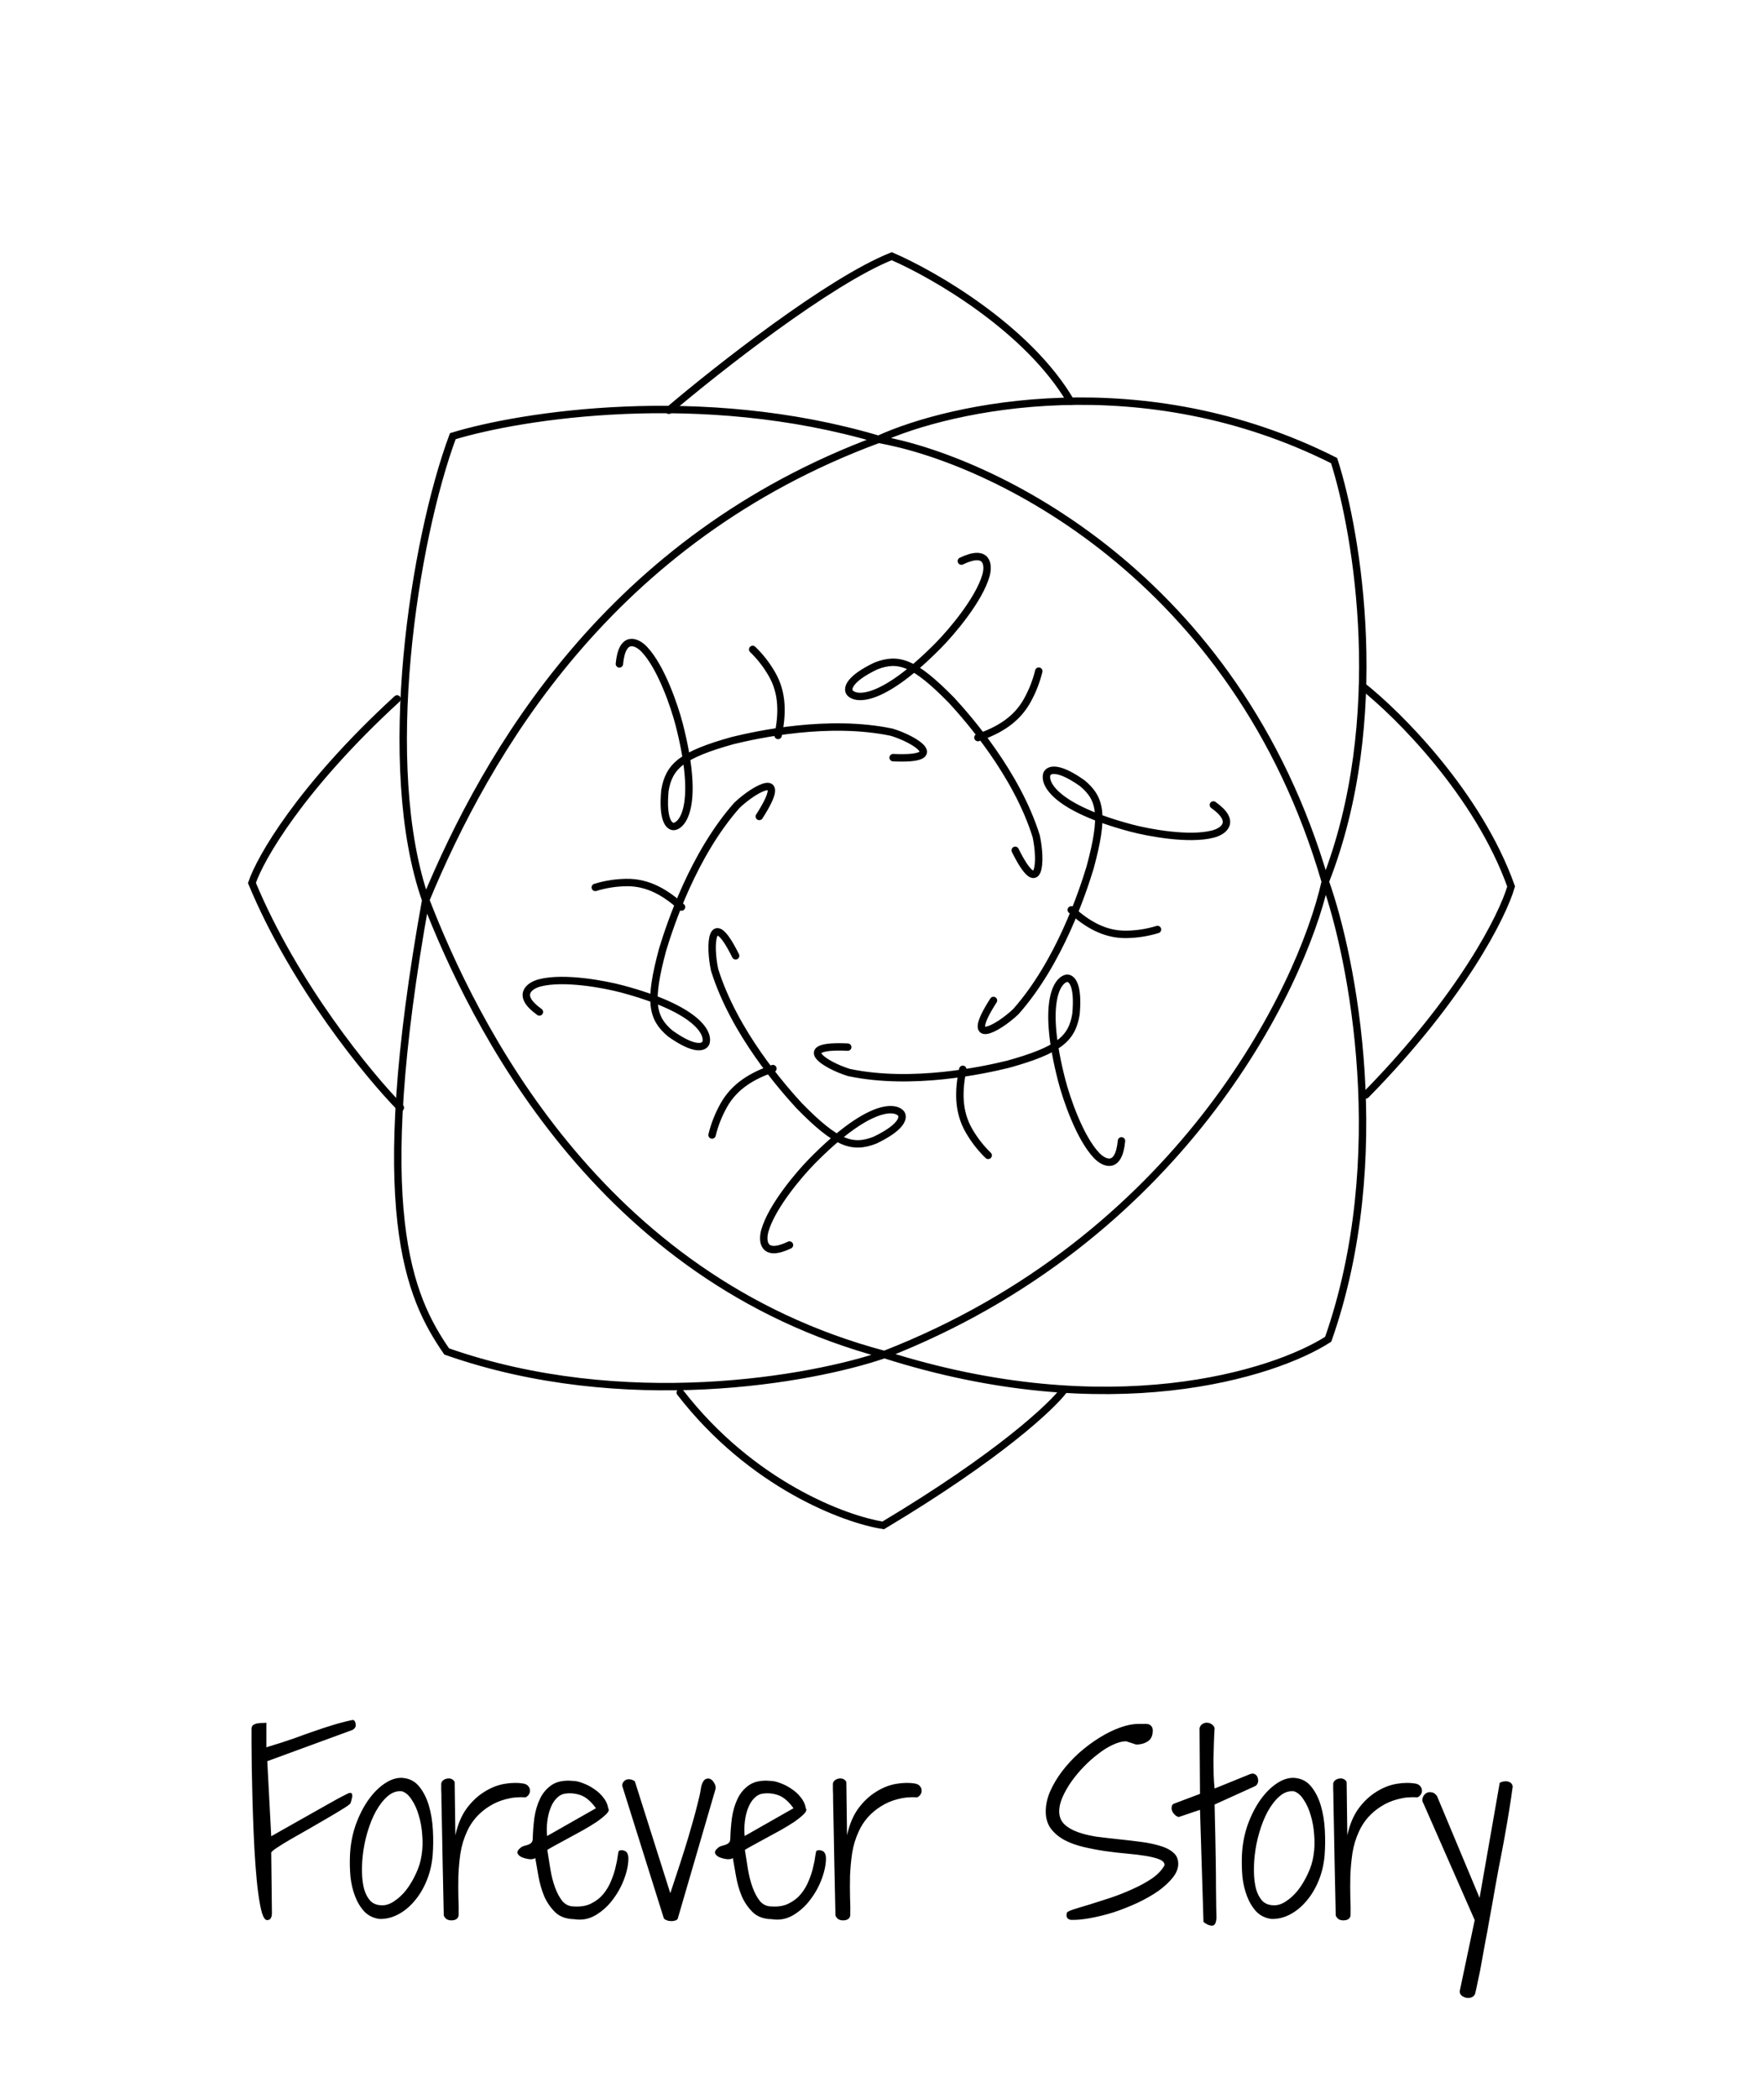 <svg width="238" height="283" viewBox="0 0 238 283" fill="none" xmlns="http://www.w3.org/2000/svg">
<path d="M129.706 75.694C133.294 73.978 133.414 76.272 133.026 77.634C132.094 80.903 128.408 85.234 126.681 86.991C119.145 94.658 115.518 94.481 114.646 93.434C114.249 92.871 114.59 91.557 118.178 89.841C121.248 88.651 123.38 89.383 128.369 94.459C130.666 96.956 137.164 104.366 139.803 112.801C140.527 116.093 140.314 121.467 136.973 114.713" stroke="black" stroke-linecap="round"/>
<path d="M131.942 99.502C134.686 98.553 137.111 97.166 138.578 94.534C139.279 93.277 139.811 91.945 140.15 90.541" stroke="black" stroke-linecap="round"/>
<path d="M163.709 108.592C166.922 110.875 165.027 112.156 163.678 112.511C160.441 113.362 154.954 112.33 152.615 111.708C142.41 108.991 140.789 105.704 141.254 104.4C141.54 103.762 142.825 103.39 146.038 105.673C148.549 107.77 148.967 110.023 147.082 117.018C146.078 120.32 142.943 129.838 137.051 136.48C134.602 138.803 129.923 141.365 134.041 134.965" stroke="black" stroke-linecap="round"/>
<path d="M144.535 122.747C146.682 124.68 149.047 126.106 152.004 126.053C153.416 126.027 154.81 125.814 156.17 125.394" stroke="black" stroke-linecap="round"/>
<path d="M151.311 153.909C150.936 157.908 148.921 156.894 147.96 155.887C145.654 153.47 143.854 148.107 143.242 145.727C140.572 135.344 142.579 132.234 143.917 131.976C144.599 131.902 145.543 132.844 145.168 136.844C144.61 140.129 142.896 141.651 136.021 143.569C132.72 144.374 123.087 146.483 114.556 144.69C111.383 143.721 106.918 140.909 114.376 141.262" stroke="black" stroke-linecap="round"/>
<path d="M129.9 144.258C129.303 147.139 129.243 149.953 130.732 152.531C131.444 153.762 132.306 154.881 133.327 155.865" stroke="black" stroke-linecap="round"/>
<path d="M106.516 167.963C102.929 169.68 102.808 167.385 103.197 166.023C104.128 162.754 107.815 158.423 109.542 156.666C117.077 148.999 120.705 149.176 121.577 150.223C121.974 150.786 121.632 152.1 118.045 153.817C114.975 155.006 112.843 154.275 107.854 149.198C105.556 146.701 99.059 139.292 96.42 130.857C95.696 127.564 95.909 122.191 99.25 128.944" stroke="black" stroke-linecap="round"/>
<path d="M104.28 144.157C101.536 145.105 99.111 146.493 97.644 149.124C96.943 150.381 96.411 151.713 96.072 153.117" stroke="black" stroke-linecap="round"/>
<path d="M83.569 89.564C83.944 85.565 85.959 86.579 86.92 87.586C89.226 90.003 91.026 95.367 91.638 97.746C94.308 108.13 92.301 111.24 90.963 111.497C90.281 111.572 89.337 110.629 89.712 106.63C90.27 103.344 91.984 101.823 98.859 99.904C102.161 99.099 111.793 96.991 120.324 98.783C123.497 99.753 127.963 102.564 120.504 102.211" stroke="black" stroke-linecap="round"/>
<path d="M104.981 99.216C105.577 96.335 105.637 93.521 104.148 90.943C103.437 89.712 102.575 88.593 101.553 87.609" stroke="black" stroke-linecap="round"/>
<path d="M72.778 136.517C69.565 134.234 71.46 132.953 72.809 132.598C76.046 131.747 81.533 132.779 83.872 133.401C94.077 136.118 95.698 139.405 95.232 140.709C94.946 141.347 93.661 141.719 90.448 139.436C87.937 137.339 87.519 135.086 89.404 128.092C90.409 124.789 93.544 115.271 99.436 108.629C101.885 106.306 106.563 103.744 102.446 110.144" stroke="black" stroke-linecap="round"/>
<path d="M91.952 122.362C89.804 120.429 87.44 119.003 84.483 119.057C83.071 119.082 81.677 119.295 80.317 119.715" stroke="black" stroke-linecap="round"/>
<path d="M118.529 59.268C128.267 54.81 154.194 49.144 179.996 62.135C183.166 71.991 187.366 97.149 178.807 118.939M118.529 59.268C82.196 72.689 65.66 101.614 57.438 121.426M118.529 59.268C94.63 52.19 70.28 56.035 61.092 58.843C55.874 72.872 51.086 103.361 57.438 121.426M118.529 59.268C133.613 61.907 166.786 77.537 178.807 118.939M178.807 118.939C175.471 133.779 158.905 167.312 119.322 182.732M178.807 118.939C182.513 129.34 187.78 156.247 179.203 180.671C171.89 185.386 149.676 192.399 119.322 182.732M119.322 182.732C109.591 186.092 84.157 190.713 60.266 182.317C55.192 174.944 49.875 163.458 57.438 121.426M119.322 182.732C80.558 172.464 63.8 137.844 57.438 121.426" stroke="black" stroke-linecap="round"/>
<path d="M90.24 55.348C96.749 49.816 111.876 37.913 120.313 34.562C125.959 36.992 138.693 44.312 144.452 54.15M183.837 92.564C188.666 96.372 199.435 107.108 203.882 119.589C202.778 123.438 197.311 134.45 184.278 147.711M143.561 187.503C141.928 189.709 134.763 196.453 119.168 205.78C114.049 204.993 101.406 200.306 91.781 187.861M54.014 149.435C49.729 145.075 39.724 132.907 33.991 119.118C35.092 115.818 40.55 106.232 53.574 94.289" stroke="black" stroke-linecap="round"/>
<path d="M33.938 233.25C33.938 233 34.01 232.823 34.156 232.719C34.302 232.615 34.479 232.542 34.688 232.5C34.896 232.458 35.115 232.438 35.344 232.438C35.573 232.438 35.771 232.427 35.938 232.406V235.719C37.458 235.26 38.719 234.854 39.719 234.5C40.719 234.125 41.625 233.802 42.438 233.531C43.25 233.24 44.042 232.979 44.812 232.75C45.583 232.5 46.5 232.26 47.562 232.031C47.729 232.031 47.844 232.115 47.906 232.281C47.969 232.448 48 232.594 48 232.719C48 232.99 47.854 233.208 47.562 233.375L36.062 237.594L36.594 247.719C38.302 246.76 39.74 245.948 40.906 245.281C42.094 244.615 43.073 244.062 43.844 243.625C44.615 243.188 45.208 242.854 45.625 242.625C46.062 242.396 46.385 242.229 46.594 242.125C46.802 242.021 46.927 241.958 46.969 241.938C47.01 241.917 47.042 241.906 47.062 241.906C47.25 241.844 47.375 241.854 47.438 241.938C47.5 242 47.531 242.104 47.531 242.25C47.531 242.396 47.5 242.562 47.438 242.75C47.396 242.938 47.344 243.115 47.281 243.281C47.177 243.427 46.833 243.677 46.25 244.031C45.688 244.385 45.01 244.792 44.219 245.25C43.427 245.708 42.583 246.198 41.688 246.719C40.812 247.219 39.99 247.688 39.219 248.125C38.469 248.562 37.844 248.948 37.344 249.281C36.844 249.615 36.594 249.833 36.594 249.938L36.688 258.094C36.688 258.385 36.635 258.615 36.531 258.781C36.427 258.948 36.26 259.031 36.031 259.031C35.781 259.031 35.552 258.708 35.344 258.062C35.156 257.396 34.99 256.521 34.844 255.438C34.698 254.333 34.573 253.073 34.469 251.656C34.365 250.219 34.281 248.74 34.219 247.219C34.156 245.698 34.104 244.188 34.062 242.688C34.021 241.167 33.99 239.771 33.969 238.5C33.948 237.229 33.938 236.125 33.938 235.188C33.938 234.25 33.938 233.604 33.938 233.25ZM51.219 258.875C50.385 258.771 49.698 258.438 49.156 257.875C48.635 257.312 48.219 256.625 47.906 255.812C47.594 255 47.385 254.115 47.281 253.156C47.198 252.177 47.177 251.219 47.219 250.281C47.281 248.844 47.542 247.469 48 246.156C48.479 244.844 49.062 243.708 49.75 242.75C50.458 241.771 51.229 241.021 52.062 240.5C52.917 239.958 53.75 239.75 54.562 239.875C55.417 240 56.104 240.406 56.625 241.094C57.167 241.781 57.583 242.625 57.875 243.625C58.167 244.625 58.344 245.719 58.406 246.906C58.469 248.073 58.458 249.198 58.375 250.281C58.271 251.51 58 252.656 57.562 253.719C57.125 254.781 56.573 255.698 55.906 256.469C55.26 257.24 54.521 257.844 53.688 258.281C52.875 258.698 52.052 258.896 51.219 258.875ZM54.25 241.656C53.562 241.573 52.917 241.792 52.312 242.312C51.729 242.812 51.198 243.49 50.719 244.344C50.26 245.177 49.875 246.135 49.562 247.219C49.25 248.281 49.042 249.333 48.938 250.375C48.854 251.125 48.823 251.896 48.844 252.688C48.865 253.479 48.958 254.198 49.125 254.844C49.312 255.49 49.594 256.021 49.969 256.438C50.365 256.833 50.885 257.031 51.531 257.031C52.052 257.052 52.594 256.875 53.156 256.5C53.74 256.125 54.281 255.625 54.781 255C55.281 254.354 55.719 253.625 56.094 252.812C56.49 252 56.75 251.167 56.875 250.312C57.021 249.417 57.052 248.5 56.969 247.562C56.906 246.604 56.75 245.719 56.5 244.906C56.271 244.094 55.958 243.396 55.562 242.812C55.188 242.208 54.75 241.823 54.25 241.656ZM59.875 258.406C59.812 255.531 59.76 253.094 59.719 251.094C59.677 249.094 59.646 247.438 59.625 246.125C59.604 244.812 59.583 243.792 59.562 243.062C59.562 242.312 59.552 241.76 59.531 241.406C59.531 241.052 59.531 240.844 59.531 240.781C59.531 240.698 59.531 240.646 59.531 240.625C59.552 240.438 59.646 240.281 59.812 240.156C59.979 240.031 60.156 239.958 60.344 239.938C60.552 239.896 60.75 239.917 60.938 240C61.125 240.083 61.26 240.219 61.344 240.406L61.438 247.594C61.75 246.156 62.25 244.958 62.938 244C63.646 243.042 64.438 242.292 65.312 241.75C66.188 241.188 67.094 240.823 68.031 240.656C68.99 240.49 69.875 240.479 70.688 240.625C70.958 240.688 71.156 240.802 71.281 240.969C71.427 241.135 71.5 241.323 71.5 241.531C71.521 241.719 71.469 241.906 71.344 242.094C71.24 242.26 71.094 242.385 70.906 242.469C69.969 242.406 69.083 242.49 68.25 242.719C67.438 242.927 66.688 243.25 66 243.688C65.333 244.104 64.74 244.604 64.219 245.188C63.719 245.771 63.323 246.385 63.031 247.031C62.594 247.969 62.292 248.958 62.125 250C61.979 251.021 61.885 252.042 61.844 253.062C61.823 254.083 61.823 255.052 61.844 255.969C61.885 256.885 61.896 257.688 61.875 258.375C61.854 258.604 61.75 258.781 61.562 258.906C61.396 259.01 61.198 259.062 60.969 259.062C60.76 259.083 60.542 259.042 60.312 258.938C60.104 258.812 59.958 258.635 59.875 258.406ZM72.219 250.656C72.073 250.781 71.812 250.833 71.438 250.812C71.083 250.771 70.75 250.688 70.438 250.562C70.146 250.438 69.948 250.271 69.844 250.062C69.74 249.833 69.865 249.573 70.219 249.281C70.365 249.156 70.521 249.073 70.688 249.031C70.875 248.969 71.052 248.917 71.219 248.875C71.406 248.812 71.552 248.729 71.656 248.625C71.781 248.521 71.854 248.354 71.875 248.125C71.896 247.188 71.969 246.229 72.094 245.25C72.24 244.271 72.5 243.396 72.875 242.625C73.25 241.854 73.781 241.24 74.469 240.781C75.177 240.323 76.104 240.146 77.25 240.25C77.667 240.25 78.135 240.354 78.656 240.562C79.177 240.75 79.677 241.01 80.156 241.344C80.635 241.656 81.052 242.042 81.406 242.5C81.76 242.938 81.979 243.417 82.062 243.938C82.208 244.146 82.125 244.406 81.812 244.719C81.5 245.031 81.062 245.385 80.5 245.781C79.938 246.156 79.302 246.542 78.594 246.938C77.885 247.333 77.198 247.708 76.531 248.062C75.885 248.417 75.312 248.729 74.812 249C74.312 249.271 73.99 249.458 73.844 249.562C73.969 250.375 74.104 251.229 74.25 252.125C74.396 253.021 74.604 253.844 74.875 254.594C75.146 255.344 75.479 255.969 75.875 256.469C76.292 256.948 76.812 257.188 77.438 257.188C78.354 257.25 79.135 257.115 79.781 256.781C80.448 256.448 81 256.01 81.438 255.469C81.875 254.927 82.219 254.333 82.469 253.688C82.74 253.042 82.938 252.427 83.062 251.844C83.208 251.26 83.302 250.771 83.344 250.375C83.406 249.958 83.458 249.729 83.5 249.688C83.729 249.562 83.99 249.562 84.281 249.688C84.573 249.792 84.74 250.094 84.781 250.594C84.802 251.406 84.625 252.333 84.25 253.375C83.875 254.417 83.354 255.375 82.688 256.25C82.042 257.125 81.26 257.833 80.344 258.375C79.448 258.896 78.49 259.073 77.469 258.906C76.406 258.885 75.562 258.583 74.938 258C74.312 257.396 73.812 256.677 73.438 255.844C73.083 254.99 72.823 254.094 72.656 253.156C72.49 252.219 72.344 251.385 72.219 250.656ZM80.406 243.938C79.74 243.021 79.062 242.438 78.375 242.188C77.688 241.938 76.979 241.865 76.25 241.969C75.812 242.031 75.427 242.24 75.094 242.594C74.76 242.927 74.49 243.365 74.281 243.906C74.073 244.427 73.927 245.021 73.844 245.688C73.76 246.333 73.75 247 73.812 247.688L80.406 243.938ZM83.938 240.875C83.958 240.646 84.031 240.469 84.156 240.344C84.281 240.198 84.427 240.104 84.594 240.062C84.76 240.021 84.938 240.021 85.125 240.062C85.312 240.104 85.49 240.188 85.656 240.312L90.438 255.406C91.479 252.302 92.281 249.812 92.844 247.938C93.406 246.042 93.812 244.583 94.062 243.562C94.333 242.521 94.49 241.823 94.531 241.469C94.594 241.094 94.635 240.885 94.656 240.844C94.802 240.385 94.99 240.104 95.219 240C95.469 239.896 95.698 239.906 95.906 240.031C96.115 240.156 96.281 240.354 96.406 240.625C96.552 240.875 96.594 241.125 96.531 241.375L91.438 258.844C91.375 258.969 91.25 259.052 91.062 259.094C90.875 259.156 90.677 259.177 90.469 259.156C90.281 259.156 90.094 259.115 89.906 259.031C89.74 258.969 89.625 258.885 89.562 258.781L83.938 240.875ZM98.875 250.656C98.729 250.781 98.469 250.833 98.094 250.812C97.74 250.771 97.406 250.688 97.094 250.562C96.802 250.438 96.604 250.271 96.5 250.062C96.396 249.833 96.521 249.573 96.875 249.281C97.021 249.156 97.177 249.073 97.344 249.031C97.531 248.969 97.708 248.917 97.875 248.875C98.062 248.812 98.208 248.729 98.312 248.625C98.438 248.521 98.51 248.354 98.531 248.125C98.552 247.188 98.625 246.229 98.75 245.25C98.896 244.271 99.156 243.396 99.531 242.625C99.906 241.854 100.438 241.24 101.125 240.781C101.833 240.323 102.76 240.146 103.906 240.25C104.323 240.25 104.792 240.354 105.312 240.562C105.833 240.75 106.333 241.01 106.812 241.344C107.292 241.656 107.708 242.042 108.062 242.5C108.417 242.938 108.635 243.417 108.719 243.938C108.865 244.146 108.781 244.406 108.469 244.719C108.156 245.031 107.719 245.385 107.156 245.781C106.594 246.156 105.958 246.542 105.25 246.938C104.542 247.333 103.854 247.708 103.188 248.062C102.542 248.417 101.969 248.729 101.469 249C100.969 249.271 100.646 249.458 100.5 249.562C100.625 250.375 100.76 251.229 100.906 252.125C101.052 253.021 101.26 253.844 101.531 254.594C101.802 255.344 102.135 255.969 102.531 256.469C102.948 256.948 103.469 257.188 104.094 257.188C105.01 257.25 105.792 257.115 106.438 256.781C107.104 256.448 107.656 256.01 108.094 255.469C108.531 254.927 108.875 254.333 109.125 253.688C109.396 253.042 109.594 252.427 109.719 251.844C109.865 251.26 109.958 250.771 110 250.375C110.062 249.958 110.115 249.729 110.156 249.688C110.385 249.562 110.646 249.562 110.938 249.688C111.229 249.792 111.396 250.094 111.438 250.594C111.458 251.406 111.281 252.333 110.906 253.375C110.531 254.417 110.01 255.375 109.344 256.25C108.698 257.125 107.917 257.833 107 258.375C106.104 258.896 105.146 259.073 104.125 258.906C103.062 258.885 102.219 258.583 101.594 258C100.969 257.396 100.469 256.677 100.094 255.844C99.74 254.99 99.479 254.094 99.312 253.156C99.146 252.219 99 251.385 98.875 250.656ZM107.062 243.938C106.396 243.021 105.719 242.438 105.031 242.188C104.344 241.938 103.635 241.865 102.906 241.969C102.469 242.031 102.083 242.24 101.75 242.594C101.417 242.927 101.146 243.365 100.938 243.906C100.729 244.427 100.583 245.021 100.5 245.688C100.417 246.333 100.406 247 100.469 247.688L107.062 243.938ZM112.719 258.406C112.656 255.531 112.604 253.094 112.562 251.094C112.521 249.094 112.49 247.438 112.469 246.125C112.448 244.812 112.427 243.792 112.406 243.062C112.406 242.312 112.396 241.76 112.375 241.406C112.375 241.052 112.375 240.844 112.375 240.781C112.375 240.698 112.375 240.646 112.375 240.625C112.396 240.438 112.49 240.281 112.656 240.156C112.823 240.031 113 239.958 113.188 239.938C113.396 239.896 113.594 239.917 113.781 240C113.969 240.083 114.104 240.219 114.188 240.406L114.281 247.594C114.594 246.156 115.094 244.958 115.781 244C116.49 243.042 117.281 242.292 118.156 241.75C119.031 241.188 119.938 240.823 120.875 240.656C121.833 240.49 122.719 240.479 123.531 240.625C123.802 240.688 124 240.802 124.125 240.969C124.271 241.135 124.344 241.323 124.344 241.531C124.365 241.719 124.312 241.906 124.188 242.094C124.083 242.26 123.938 242.385 123.75 242.469C122.812 242.406 121.927 242.49 121.094 242.719C120.281 242.927 119.531 243.25 118.844 243.688C118.177 244.104 117.583 244.604 117.062 245.188C116.562 245.771 116.167 246.385 115.875 247.031C115.438 247.969 115.135 248.958 114.969 250C114.823 251.021 114.729 252.042 114.688 253.062C114.667 254.083 114.667 255.052 114.688 255.969C114.729 256.885 114.74 257.688 114.719 258.375C114.698 258.604 114.594 258.781 114.406 258.906C114.24 259.01 114.042 259.062 113.812 259.062C113.604 259.083 113.385 259.042 113.156 258.938C112.948 258.812 112.802 258.635 112.719 258.406ZM143.938 258.062C143.958 257.938 144.25 257.781 144.812 257.594C145.396 257.406 146.115 257.188 146.969 256.938C147.823 256.667 148.771 256.365 149.812 256.031C150.854 255.677 151.854 255.281 152.812 254.844C153.792 254.406 154.667 253.927 155.438 253.406C156.208 252.865 156.771 252.271 157.125 251.625C157.125 251.292 156.896 251.031 156.438 250.844C155.979 250.656 155.375 250.5 154.625 250.375C153.875 250.25 153.021 250.146 152.062 250.062C151.104 249.979 150.115 249.865 149.094 249.719C148.094 249.573 147.115 249.385 146.156 249.156C145.198 248.927 144.344 248.615 143.594 248.219C142.844 247.802 142.24 247.292 141.781 246.688C141.323 246.062 141.094 245.292 141.094 244.375C141.094 243.479 141.292 242.573 141.688 241.656C142.104 240.719 142.646 239.812 143.312 238.938C143.979 238.062 144.74 237.24 145.594 236.469C146.469 235.698 147.375 235.021 148.312 234.438C149.25 233.854 150.177 233.396 151.094 233.062C152.01 232.729 152.865 232.562 153.656 232.562C153.865 232.562 154.083 232.562 154.312 232.562C154.542 232.542 154.74 232.552 154.906 232.594C155.094 232.635 155.24 232.729 155.344 232.875C155.469 233 155.531 233.198 155.531 233.469C155.531 234.135 155.312 234.615 154.875 234.906C154.438 235.198 153.906 235.344 153.281 235.344L151.938 234.906C151.417 234.906 150.823 235.062 150.156 235.375C149.51 235.667 148.854 236.073 148.188 236.594C147.521 237.094 146.865 237.677 146.219 238.344C145.594 238.99 145.031 239.667 144.531 240.375C144.052 241.062 143.656 241.76 143.344 242.469C143.052 243.156 142.906 243.781 142.906 244.344C142.906 245.052 143.135 245.635 143.594 246.094C144.052 246.531 144.656 246.885 145.406 247.156C146.156 247.427 147.01 247.635 147.969 247.781C148.948 247.906 149.938 248.021 150.938 248.125C151.938 248.229 152.917 248.344 153.875 248.469C154.854 248.594 155.719 248.771 156.469 249C157.219 249.208 157.823 249.51 158.281 249.906C158.74 250.281 158.969 250.792 158.969 251.438C158.969 252.062 158.719 252.688 158.219 253.312C157.719 253.938 157.062 254.542 156.25 255.125C155.438 255.688 154.5 256.219 153.438 256.719C152.396 257.198 151.344 257.615 150.281 257.969C149.219 258.302 148.177 258.562 147.156 258.75C146.156 258.938 145.292 259.021 144.562 259C144.354 259 144.177 258.927 144.031 258.781C143.885 258.635 143.854 258.396 143.938 258.062ZM161.906 244.156L159.031 245.125C158.802 245.062 158.615 244.948 158.469 244.781C158.302 244.615 158.188 244.438 158.125 244.25C158.062 244.062 158.052 243.885 158.094 243.719C158.115 243.552 158.198 243.427 158.344 243.344L161.906 242L161.844 233.156C161.906 232.885 162.042 232.688 162.25 232.562C162.458 232.438 162.667 232.385 162.875 232.406C163.104 232.406 163.312 232.479 163.5 232.625C163.688 232.75 163.812 232.917 163.875 233.125C163.833 233.771 163.802 234.458 163.781 235.188C163.76 235.896 163.74 236.615 163.719 237.344C163.719 238.052 163.729 238.75 163.75 239.438C163.771 240.104 163.812 240.719 163.875 241.281L168.719 239.312C169.01 239.229 169.24 239.26 169.406 239.406C169.573 239.531 169.677 239.708 169.719 239.938C169.781 240.146 169.771 240.354 169.688 240.562C169.604 240.771 169.458 240.917 169.25 241L163.875 243.438C163.875 243.646 163.885 244.146 163.906 244.938C163.927 245.708 163.948 246.625 163.969 247.688C163.99 248.75 164.01 249.885 164.031 251.094C164.052 252.302 164.062 253.438 164.062 254.5C164.083 255.562 164.094 256.49 164.094 257.281C164.115 258.052 164.125 258.542 164.125 258.75C164.083 259.438 163.885 259.781 163.531 259.781C163.177 259.781 162.792 259.615 162.375 259.281L161.906 244.156ZM171.562 258.875C170.729 258.771 170.042 258.438 169.5 257.875C168.979 257.312 168.562 256.625 168.25 255.812C167.938 255 167.729 254.115 167.625 253.156C167.542 252.177 167.521 251.219 167.562 250.281C167.625 248.844 167.885 247.469 168.344 246.156C168.823 244.844 169.406 243.708 170.094 242.75C170.802 241.771 171.573 241.021 172.406 240.5C173.26 239.958 174.094 239.75 174.906 239.875C175.76 240 176.448 240.406 176.969 241.094C177.51 241.781 177.927 242.625 178.219 243.625C178.51 244.625 178.688 245.719 178.75 246.906C178.812 248.073 178.802 249.198 178.719 250.281C178.615 251.51 178.344 252.656 177.906 253.719C177.469 254.781 176.917 255.698 176.25 256.469C175.604 257.24 174.865 257.844 174.031 258.281C173.219 258.698 172.396 258.896 171.562 258.875ZM174.594 241.656C173.906 241.573 173.26 241.792 172.656 242.312C172.073 242.812 171.542 243.49 171.062 244.344C170.604 245.177 170.219 246.135 169.906 247.219C169.594 248.281 169.385 249.333 169.281 250.375C169.198 251.125 169.167 251.896 169.188 252.688C169.208 253.479 169.302 254.198 169.469 254.844C169.656 255.49 169.938 256.021 170.312 256.438C170.708 256.833 171.229 257.031 171.875 257.031C172.396 257.052 172.938 256.875 173.5 256.5C174.083 256.125 174.625 255.625 175.125 255C175.625 254.354 176.062 253.625 176.438 252.812C176.833 252 177.094 251.167 177.219 250.312C177.365 249.417 177.396 248.5 177.312 247.562C177.25 246.604 177.094 245.719 176.844 244.906C176.615 244.094 176.302 243.396 175.906 242.812C175.531 242.208 175.094 241.823 174.594 241.656ZM180.219 258.406C180.156 255.531 180.104 253.094 180.062 251.094C180.021 249.094 179.99 247.438 179.969 246.125C179.948 244.812 179.927 243.792 179.906 243.062C179.906 242.312 179.896 241.76 179.875 241.406C179.875 241.052 179.875 240.844 179.875 240.781C179.875 240.698 179.875 240.646 179.875 240.625C179.896 240.438 179.99 240.281 180.156 240.156C180.323 240.031 180.5 239.958 180.688 239.938C180.896 239.896 181.094 239.917 181.281 240C181.469 240.083 181.604 240.219 181.688 240.406L181.781 247.594C182.094 246.156 182.594 244.958 183.281 244C183.99 243.042 184.781 242.292 185.656 241.75C186.531 241.188 187.438 240.823 188.375 240.656C189.333 240.49 190.219 240.479 191.031 240.625C191.302 240.688 191.5 240.802 191.625 240.969C191.771 241.135 191.844 241.323 191.844 241.531C191.865 241.719 191.812 241.906 191.688 242.094C191.583 242.26 191.438 242.385 191.25 242.469C190.312 242.406 189.427 242.49 188.594 242.719C187.781 242.927 187.031 243.25 186.344 243.688C185.677 244.104 185.083 244.604 184.562 245.188C184.062 245.771 183.667 246.385 183.375 247.031C182.938 247.969 182.635 248.958 182.469 250C182.323 251.021 182.229 252.042 182.188 253.062C182.167 254.083 182.167 255.052 182.188 255.969C182.229 256.885 182.24 257.688 182.219 258.375C182.198 258.604 182.094 258.781 181.906 258.906C181.74 259.01 181.542 259.062 181.312 259.062C181.104 259.083 180.885 259.042 180.656 258.938C180.448 258.812 180.302 258.635 180.219 258.406ZM198.969 259.031L192.062 243.312C191.896 243.062 191.854 242.812 191.938 242.562C192.021 242.292 192.167 242.083 192.375 241.938C192.583 241.792 192.823 241.74 193.094 241.781C193.385 241.802 193.646 241.969 193.875 242.281L199.625 256.031L202.344 240.5C202.469 240.438 202.615 240.385 202.781 240.344C202.969 240.302 203.146 240.292 203.312 240.312C203.5 240.333 203.667 240.396 203.812 240.5C203.958 240.604 204.052 240.771 204.094 241C203.99 241.833 203.833 242.896 203.625 244.188C203.417 245.479 203.188 246.812 202.938 248.188C202.688 249.542 202.438 250.844 202.188 252.094C201.958 253.323 201.781 254.302 201.656 255.031C201.573 255.469 201.469 256.062 201.344 256.812C201.219 257.542 201.073 258.344 200.906 259.219C200.76 260.094 200.594 261 200.406 261.938C200.24 262.896 200.073 263.812 199.906 264.688C199.76 265.562 199.604 266.354 199.438 267.062C199.292 267.792 199.167 268.375 199.062 268.812C199.021 269.062 198.896 269.25 198.688 269.375C198.479 269.5 198.25 269.552 198 269.531C197.75 269.51 197.51 269.427 197.281 269.281C197.073 269.135 196.958 268.927 196.938 268.656L198.969 259.031Z" fill="black"/>
</svg>
